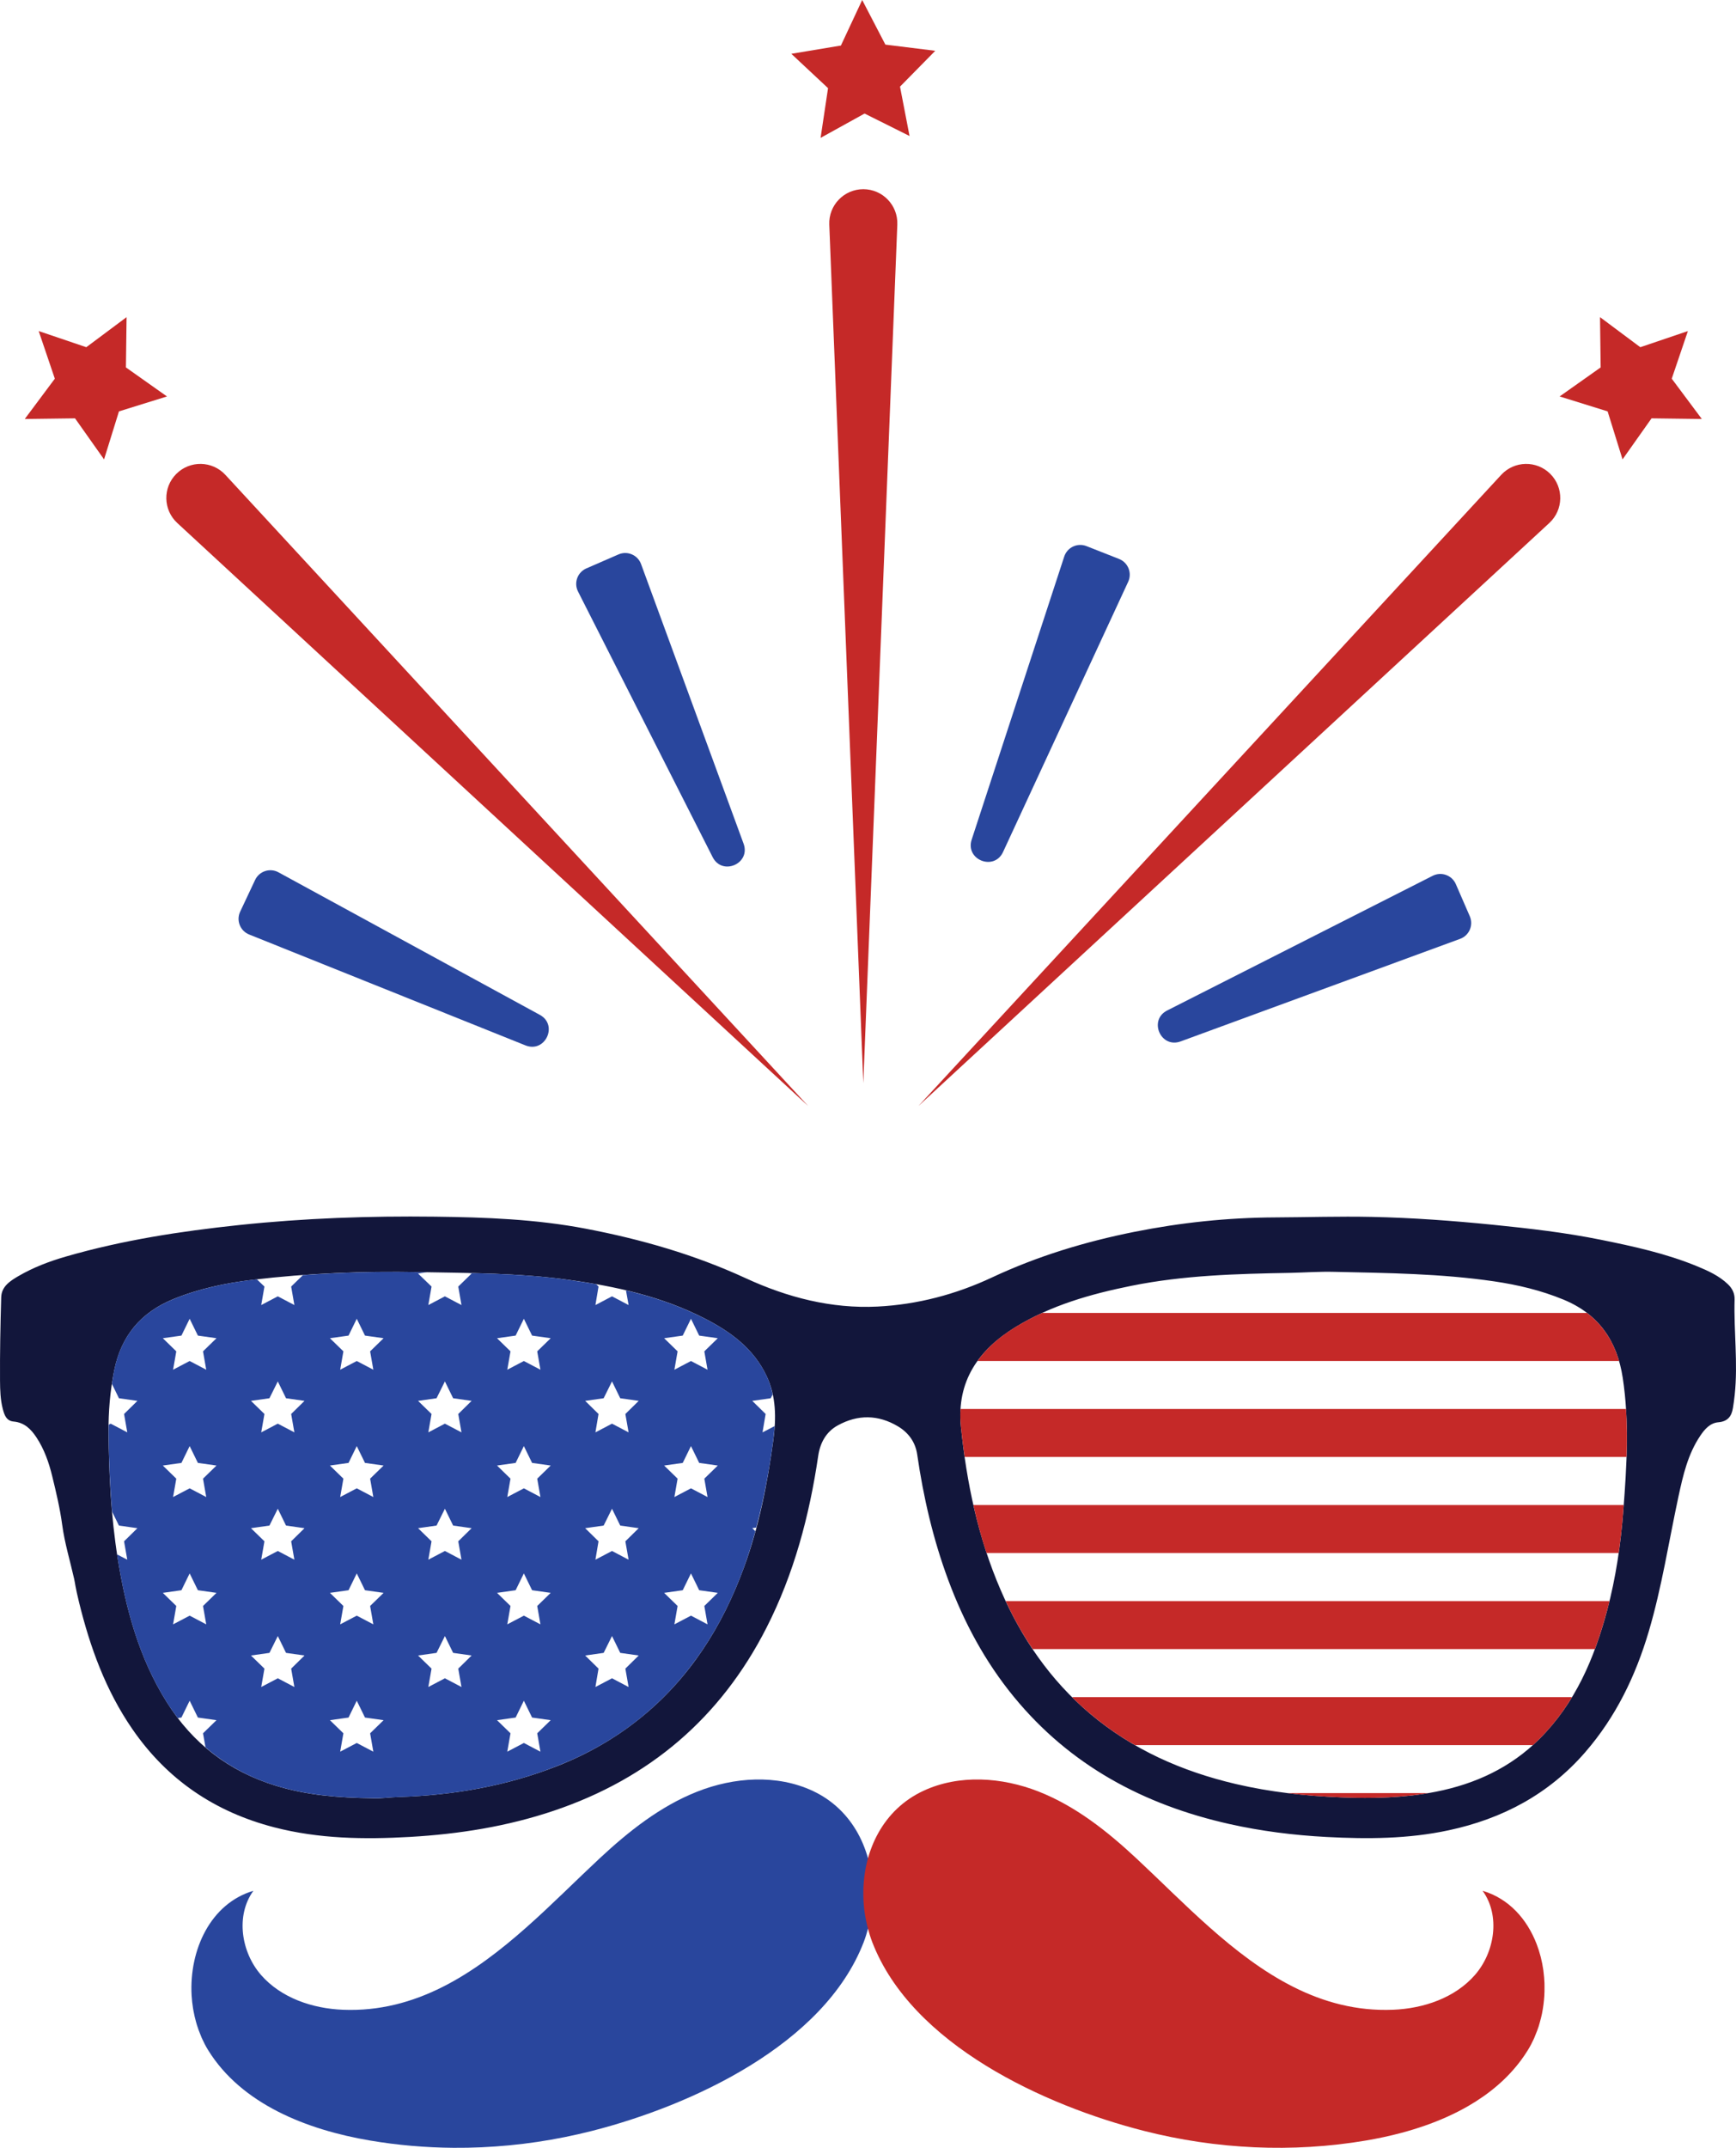 <?xml version="1.0" encoding="utf-8"?>
<!-- Generator: Adobe Illustrator 17.0.0, SVG Export Plug-In . SVG Version: 6.00 Build 0)  -->
<!DOCTYPE svg PUBLIC "-//W3C//DTD SVG 1.1//EN" "http://www.w3.org/Graphics/SVG/1.1/DTD/svg11.dtd">
<svg version="1.1" id="Layer_1" xmlns="http://www.w3.org/2000/svg" xmlns:xlink="http://www.w3.org/1999/xlink" x="0px" y="0px"
	 width="145.548px" height="180px" viewBox="27.226 10 145.548 180" enable-background="new 27.226 10 145.548 180"
	 xml:space="preserve">
<path fill="#12163B" d="M172.656,118.9c0.014-0.507-0.194-0.926-0.563-1.278c-0.744-0.71-1.66-1.123-2.59-1.506
	c-2.599-1.069-5.333-1.666-8.072-2.219c-2.954-0.597-5.944-0.943-8.944-1.246c-3.413-0.344-6.825-0.596-10.254-0.669
	c-2.71-0.057-5.416,0.031-8.124,0.044c-3.969,0.019-7.884,0.433-11.771,1.209c-4.128,0.825-8.122,2.033-11.946,3.825
	c-3.031,1.42-6.256,2.27-9.595,2.438c-3.867,0.195-7.569-0.772-11.045-2.375c-4.302-1.983-8.788-3.268-13.415-4.152
	c-4.18-0.799-8.411-0.956-12.649-1.007c-5.484-0.067-10.952,0.124-16.415,0.702c-4.919,0.521-9.781,1.266-14.537,2.644
	c-1.39,0.403-2.737,0.915-3.987,1.647c-0.681,0.4-1.395,0.861-1.421,1.757c-0.07,2.336-0.114,4.673-0.099,7.01
	c0.005,0.778,0.03,1.574,0.228,2.343c0.13,0.504,0.298,1.012,0.907,1.066c0.906,0.081,1.455,0.629,1.915,1.325
	c0.66,0.998,1.048,2.115,1.327,3.261c0.328,1.347,0.65,2.692,0.836,4.078c0.205,1.526,0.663,3.018,1.002,4.526
	c0.085,0.377,0.088,0.644,0.407,1.947c0.926,3.779,2.237,7.391,4.466,10.629c2.93,4.257,6.924,6.952,11.9,8.24
	c3.746,0.969,7.551,1.025,11.386,0.804c4.12-0.237,8.158-0.878,12.074-2.2c7.997-2.7,13.96-7.778,17.802-15.309
	c2.318-4.544,3.607-9.402,4.347-14.424c0.161-1.093,0.659-2.014,1.64-2.554c1.68-0.925,3.388-0.909,5.047,0.081
	c0.89,0.531,1.463,1.33,1.612,2.356c0.519,3.577,1.329,7.078,2.585,10.472c1.322,3.571,3.1,6.889,5.52,9.84
	c4.714,5.748,10.892,9.046,18.047,10.653c2.686,0.603,5.412,0.944,8.169,1.091c3.437,0.183,6.852,0.165,10.236-0.56
	c4.513-0.966,8.395-3.023,11.45-6.543c2.566-2.956,4.223-6.39,5.325-10.111c1.099-3.711,1.68-7.539,2.493-11.315
	c0.382-1.774,0.787-3.546,1.822-5.086c0.372-0.554,0.824-1.081,1.526-1.14c0.792-0.067,1.109-0.509,1.221-1.205
	c0.059-0.366,0.109-0.734,0.148-1.102C172.945,124.226,172.583,121.564,172.656,118.9z M92.06,130.7
	c-0.491,3.622-1.192,7.194-2.452,10.638c-1.821,4.979-4.567,9.327-8.739,12.679c-2.091,1.68-4.403,2.995-6.9,3.978
	c-4.274,1.683-8.726,2.458-13.302,2.602c-0.807,0.025-1.611,0.148-2.151,0.107c-2.943-0.039-5.588-0.259-8.163-1.051
	c-3.923-1.206-6.972-3.538-9.152-7.014c-2.321-3.7-3.43-7.814-4.111-12.07c-0.556-3.479-0.728-6.992-0.764-10.507
	c-0.018-1.743,0.129-3.485,0.475-5.209c0.581-2.896,2.229-4.864,4.95-5.978c2.142-0.877,4.383-1.348,6.664-1.621
	c4.625-0.553,9.275-0.732,13.928-0.646c4.19,0.077,8.39,0.076,12.554,0.649c3.952,0.544,7.828,1.4,11.413,3.24
	c2.172,1.114,4.099,2.516,5.184,4.813C92.312,127.04,92.309,128.856,92.06,130.7z M163.329,136.573
	c-0.219,2.836-0.625,5.642-1.361,8.391c-1.074,4.016-2.666,7.77-5.674,10.766c-2.416,2.407-5.376,3.776-8.685,4.427
	c-2.627,0.517-5.279,0.582-7.954,0.472c-2.978-0.122-5.922-0.441-8.82-1.12c-4.506-1.056-8.651-2.883-12.219-5.894
	c-3.357-2.834-5.762-6.354-7.495-10.365c-1.89-4.376-2.855-8.983-3.33-13.694c-0.381-3.781,1.469-6.436,4.58-8.341
	c2.989-1.83,6.298-2.766,9.699-3.454c4.391-0.889,8.842-1.006,13.298-1.088c1.244-0.023,2.487-0.12,3.734-0.086
	c4.475,0.098,8.954,0.147,13.395,0.798c1.99,0.292,3.94,0.758,5.813,1.529c2.95,1.216,4.495,3.462,4.968,6.554
	C163.843,129.169,163.615,132.869,163.329,136.573z"/>
<path fill="#29469D" d="M100.077,171.324c0.093-0.39,0.172-0.784,0.223-1.182c0-0.003,0.001-0.007,0.002-0.01
	c0.054-0.42,0.079-0.842,0.087-1.264c0.001-0.068,0.001-0.135,0.001-0.203c0.002-3.526-1.622-6.986-5.017-8.575
	c-3.012-1.41-6.609-1.161-9.702,0.062c-3.093,1.223-5.751,3.334-8.184,5.601c-1.975,1.841-3.987,3.873-6.118,5.761
	c-4.384,3.885-9.274,7.16-15.39,6.915c-2.551-0.102-5.178-0.986-6.86-2.907s-2.149-4.996-0.65-7.063
	c-3.594,1.065-5.389,4.958-5.179,8.757l0,0c0,0.001,0,0.001,0,0.002c0.021,0.379,0.065,0.755,0.126,1.129
	c0.01,0.061,0.022,0.122,0.033,0.183c0.057,0.31,0.127,0.615,0.212,0.917c0.025,0.09,0.049,0.179,0.077,0.268
	c0.086,0.277,0.186,0.547,0.297,0.813c0.038,0.092,0.07,0.185,0.111,0.276c0.155,0.342,0.325,0.677,0.522,0.995
	c2.808,4.549,8.303,6.693,13.574,7.587c2.316,0.393,4.661,0.594,7.008,0.612c1.565,0.012,3.13-0.059,4.688-0.209
	c0.779-0.075,1.556-0.17,2.33-0.285c1.548-0.23,3.085-0.539,4.601-0.925c1.038-0.264,2.12-0.575,3.225-0.934
	s2.235-0.764,3.367-1.219c4.527-1.818,9.098-4.414,12.382-7.854c0.41-0.43,0.801-0.873,1.168-1.33
	c0.735-0.913,1.379-1.879,1.912-2.899c0.266-0.51,0.505-1.034,0.713-1.571c0.147-0.379,0.265-0.769,0.369-1.163
	C100.031,171.514,100.054,171.42,100.077,171.324z"/>
<path fill="#C52928" d="M155.965,180.525c0.095-0.231,0.187-0.462,0.264-0.701c0.04-0.124,0.072-0.25,0.107-0.376
	c0.064-0.23,0.124-0.461,0.172-0.695c0.026-0.127,0.048-0.254,0.069-0.382c0.041-0.245,0.073-0.49,0.096-0.737
	c0.011-0.117,0.022-0.233,0.029-0.35c0.017-0.273,0.021-0.545,0.017-0.818c-0.001-0.091,0-0.182-0.003-0.272
	c-0.013-0.333-0.042-0.663-0.085-0.991c-0.004-0.03-0.005-0.061-0.01-0.092c-0.107-0.754-0.294-1.489-0.56-2.182c0,0,0,0,0-0.001
	l0,0c-0.807-2.102-2.331-3.818-4.532-4.47c1.499,2.067,1.032,5.142-0.65,7.063c-1.682,1.921-4.308,2.805-6.86,2.907
	c-6.116,0.246-11.006-3.03-15.39-6.915c-2.131-1.888-4.143-3.92-6.117-5.761c-2.432-2.268-5.091-4.379-8.184-5.601
	c-3.093-1.222-6.69-1.472-9.702-0.062c-3.341,1.565-4.968,4.941-5.017,8.409c0,0.021,0,0.041,0,0.062
	c-0.004,0.462,0.016,0.924,0.068,1.385c0.001,0.009,0.001,0.017,0.002,0.026c0.05,0.439,0.13,0.873,0.23,1.303
	c0.019,0.084,0.041,0.166,0.062,0.25c0.109,0.422,0.233,0.841,0.39,1.247c3.326,8.599,14.465,13.693,22.767,15.807
	c6.065,1.545,12.453,1.855,18.628,0.808c0.988-0.168,1.985-0.379,2.969-0.642c0.657-0.175,1.308-0.374,1.949-0.597
	c1.282-0.447,2.521-0.995,3.671-1.661c1.726-1,3.253-2.266,4.428-3.861c0.196-0.266,0.382-0.541,0.557-0.825
	c0.189-0.307,0.356-0.627,0.506-0.956C155.884,180.739,155.921,180.631,155.965,180.525z"/>
<path fill="#C52928" d="M102.458,28.824l-2.852,71.946l-2.852-71.946c-0.064-1.62,1.231-2.968,2.852-2.968l0,0
	C101.226,25.856,102.522,27.205,102.458,28.824z"/>
<path fill="#C52928" d="M157.122,53.83l-52.89,48.856l48.856-52.89c1.1-1.19,2.969-1.228,4.115-0.082l0,0
	C158.35,50.861,158.313,52.73,157.122,53.83z"/>
<path fill="#C52928" d="M46.122,49.796l48.857,52.89L42.089,53.83c-1.191-1.1-1.228-2.969-0.082-4.115l0,0
	C43.153,48.568,45.023,48.605,46.122,49.796z"/>
<path fill="#29469D" d="M121.814,58.756l-10.491,22.646c-0.748,1.616-3.185,0.657-2.631-1.036l7.759-23.721
	c0.253-0.775,1.106-1.176,1.865-0.878l2.731,1.075C121.806,57.141,122.156,58.016,121.814,58.756z"/>
<path fill="#29469D" d="M149.644,88.681l-23.432,8.595c-1.672,0.613-2.716-1.788-1.128-2.593l22.261-11.287
	c0.727-0.369,1.614-0.049,1.939,0.698l1.171,2.692C150.78,87.534,150.409,88.401,149.644,88.681z"/>
<path fill="#29469D" d="M48.116,88.317l23.165,9.292c1.653,0.663,2.768-1.706,1.205-2.558L50.573,83.104
	c-0.715-0.39-1.612-0.097-1.959,0.64L47.363,86.4C47.015,87.136,47.36,88.014,48.116,88.317z"/>
<path fill="#29469D" d="M80.974,57.274l8.595,23.432c0.613,1.672-1.788,2.716-2.593,1.128l-11.287-22.26
	c-0.369-0.727-0.049-1.614,0.698-1.939l2.692-1.171C79.827,56.138,80.694,56.509,80.974,57.274z"/>
<polygon fill="#C52928" points="168.741,37.745 167.387,41.736 169.908,45.113 165.694,45.059 163.261,48.499 162.01,44.476 
	157.986,43.225 161.427,40.792 161.373,36.578 164.75,39.098 "/>
<polygon fill="#C52928" points="30.47,37.745 34.461,39.098 37.838,36.578 37.784,40.792 41.225,43.225 37.2,44.476 35.95,48.499 
	33.517,45.059 29.303,45.113 31.823,41.736 "/>
<polygon fill="#C52928" points="99.513,10 101.457,13.739 105.639,14.257 102.684,17.261 103.483,21.398 99.713,19.516 
	96.025,21.555 96.65,17.388 93.572,14.51 97.728,13.817 "/>
<g>
	<path fill="#C52928" d="M162.967,124.06h-53.79c0.79-1.11,1.88-2.05,3.19-2.85c0.73-0.44,1.48-0.84,2.24-1.18h45.67
		C161.607,121.04,162.487,122.4,162.967,124.06z"/>
	<path fill="#C52928" d="M163.597,132.1h-55.49c-0.13-0.84-0.23-1.69-0.32-2.54c-0.05-0.51-0.06-1.01-0.03-1.48h55.8
		C163.637,129.42,163.647,130.76,163.597,132.1z"/>
	<path fill="#C52928" d="M163.357,136.13c-0.01,0.15-0.02,0.29-0.03,0.44c-0.09,1.2-0.22,2.39-0.39,3.58h-53
		c-0.44-1.33-0.8-2.67-1.1-4.02H163.357z"/>
	<path fill="#C52928" d="M162.167,144.18c-0.06,0.26-0.13,0.52-0.2,0.78c-0.3,1.1-0.63,2.19-1.02,3.24h-47.14
		c-0.86-1.27-1.61-2.61-2.26-4.02H162.167z"/>
	<path fill="#C52928" d="M159.027,152.23c-0.76,1.25-1.65,2.42-2.73,3.5c-0.18,0.18-0.36,0.35-0.55,0.52h-33.36
		c-1.32-0.75-2.57-1.63-3.77-2.64c-0.53-0.44-1.03-0.9-1.51-1.38H159.027z"/>
	<path fill="#C52928" d="M146.987,160.27c-2.43,0.41-4.87,0.46-7.33,0.36c-1.51-0.06-3.02-0.17-4.51-0.36H146.987z"/>
</g>
<path fill="#29469D" d="M91.157,130.04l0.26-1.54l-1.12-1.1l1.55-0.22l0.16-0.32c-0.11-0.53-0.27-1.04-0.51-1.55
	c-1.09-2.3-3.02-3.7-5.19-4.81c-2.11-1.08-4.32-1.82-6.6-2.36l0.22,1.23l-1.39-0.73l-1.39,0.73l0.26-1.55l-0.2-0.2
	c-0.77-0.13-1.54-0.25-2.31-0.36c-2.79-0.39-5.59-0.51-8.4-0.57l0.27,0.04l-1.12,1.09l0.27,1.55l-1.39-0.73l-1.39,0.73l0.27-1.55
	l-1.13-1.09l0.75-0.11c-0.23,0-0.45-0.01-0.68-0.01c-3.25-0.06-6.49,0.02-9.72,0.25l-0.99,0.96l0.27,1.55l-1.39-0.73l-1.39,0.73
	l0.27-1.55l-0.63-0.6c-0.12,0.01-0.23,0.02-0.35,0.03c-2.28,0.28-4.52,0.75-6.67,1.63c-2.72,1.11-4.37,3.08-4.95,5.97
	c-0.07,0.37-0.13,0.75-0.19,1.12l0.59,1.21l1.55,0.22l-1.12,1.1l0.27,1.54l-1.39-0.73l-0.17,0.09c0,0.22-0.01,0.44-0.01,0.66
	c0.02,2.22,0.11,4.43,0.3,6.63l0.57,1.16l1.55,0.22l-1.12,1.1l0.27,1.54l-0.85-0.44c0.02,0.1,0.02,0.2,0.04,0.3
	c0.68,4.25,1.79,8.37,4.11,12.07c0.29,0.47,0.61,0.91,0.93,1.34l0.31-0.04l0.69-1.41l0.69,1.41l1.56,0.22l-1.13,1.1l0.21,1.18
	c1.68,1.44,3.64,2.52,5.9,3.21c2.57,0.79,5.22,1.01,8.16,1.05c0.54,0.04,1.34-0.08,2.15-0.1c4.58-0.15,9.03-0.92,13.3-2.61
	c2.5-0.98,4.81-2.29,6.9-3.97c4.17-3.36,6.92-7.7,8.74-12.68c0.36-1,0.67-2,0.95-3.02l-0.26-0.25l0.33-0.05
	c0.65-2.4,1.1-4.85,1.43-7.32c0.05-0.4,0.09-0.8,0.12-1.19L91.157,130.04z M44.247,144.59l0.27,1.54l-1.39-0.73l-1.39,0.73
	l0.27-1.54l-1.13-1.1l1.56-0.22l0.69-1.41l0.69,1.41l1.56,0.22L44.247,144.59z M44.247,133.92l0.27,1.54l-1.39-0.73l-1.39,0.73
	l0.27-1.54l-1.13-1.1l1.56-0.22l0.69-1.41l0.69,1.41l1.56,0.22L44.247,133.92z M44.247,123.25l0.27,1.54l-1.39-0.73l-1.39,0.73
	l0.27-1.54l-1.13-1.1l1.56-0.22l0.69-1.41l0.69,1.41l1.56,0.22L44.247,123.25z M51.907,151.38l-1.39-0.73l-1.39,0.73l0.27-1.54
	l-1.13-1.1l1.55-0.22l0.7-1.41l0.69,1.41l1.55,0.22l-1.12,1.1L51.907,151.38z M51.637,139.17l0.27,1.54l-1.39-0.73l-1.39,0.73
	l0.27-1.54l-1.13-1.1l1.55-0.22l0.7-1.41l0.69,1.41l1.55,0.22L51.637,139.17z M51.637,128.5l0.27,1.54l-1.39-0.73l-1.39,0.73
	l0.27-1.54l-1.13-1.1l1.55-0.22l0.7-1.41l0.69,1.41l1.55,0.22L51.637,128.5z M58.257,155.26l0.27,1.54l-1.39-0.73l-1.39,0.73
	l0.27-1.54l-1.13-1.1l1.56-0.22l0.69-1.41l0.69,1.41l1.56,0.22L58.257,155.26z M58.257,144.59l0.27,1.54l-1.39-0.73l-1.39,0.73
	l0.27-1.54l-1.13-1.1l1.56-0.22l0.69-1.41l0.69,1.41l1.56,0.22L58.257,144.59z M58.257,133.92l0.27,1.54l-1.39-0.73l-1.39,0.73
	l0.27-1.54l-1.13-1.1l1.56-0.22l0.69-1.41l0.69,1.41l1.56,0.22L58.257,133.92z M58.257,123.25l0.27,1.54l-1.39-0.73l-1.39,0.73
	l0.27-1.54l-1.13-1.1l1.56-0.22l0.69-1.41l0.69,1.41l1.56,0.22L58.257,123.25z M65.917,151.38l-1.39-0.73l-1.39,0.73l0.27-1.54
	l-1.13-1.1l1.55-0.22l0.7-1.41l0.69,1.41l1.55,0.22l-1.12,1.1L65.917,151.38z M65.647,139.17l0.27,1.54l-1.39-0.73l-1.39,0.73
	l0.27-1.54l-1.13-1.1l1.55-0.22l0.7-1.41l0.69,1.41l1.55,0.22L65.647,139.17z M65.647,128.5l0.27,1.54l-1.39-0.73l-1.39,0.73
	l0.27-1.54l-1.13-1.1l1.55-0.22l0.7-1.41l0.69,1.41l1.55,0.22L65.647,128.5z M72.537,156.8l-1.39-0.73l-1.39,0.73l0.27-1.54
	l-1.13-1.1l1.56-0.22l0.69-1.41l0.69,1.41l1.56,0.22l-1.13,1.1L72.537,156.8z M72.267,144.59l0.27,1.54l-1.39-0.73l-1.39,0.73
	l0.27-1.54l-1.13-1.1l1.56-0.22l0.69-1.41l0.69,1.41l1.56,0.22L72.267,144.59z M72.267,133.92l0.27,1.54l-1.39-0.73l-1.39,0.73
	l0.27-1.54l-1.13-1.1l1.56-0.22l0.69-1.41l0.69,1.41l1.56,0.22L72.267,133.92z M72.267,123.25l0.27,1.54l-1.39-0.73l-1.39,0.73
	l0.27-1.54l-1.13-1.1l1.56-0.22l0.69-1.41l0.69,1.41l1.56,0.22L72.267,123.25z M79.927,151.38l-1.39-0.73l-1.39,0.73l0.26-1.54
	l-1.12-1.1l1.55-0.22l0.7-1.41l0.69,1.41l1.55,0.22l-1.12,1.1L79.927,151.38z M79.657,139.17l0.27,1.54l-1.39-0.73l-1.39,0.73
	l0.26-1.54l-1.12-1.1l1.55-0.22l0.7-1.41l0.69,1.41l1.55,0.22L79.657,139.17z M79.657,128.5l0.27,1.54l-1.39-0.73l-1.39,0.73
	l0.26-1.54l-1.12-1.1l1.55-0.22l0.7-1.41l0.69,1.41l1.55,0.22L79.657,128.5z M86.547,146.13l-1.39-0.73l-1.39,0.73l0.27-1.54
	l-1.13-1.1l1.56-0.22l0.69-1.41l0.69,1.41l1.56,0.22l-1.13,1.1L86.547,146.13z M86.277,133.92l0.27,1.54l-1.39-0.73l-1.39,0.73
	l0.27-1.54l-1.13-1.1l1.56-0.22l0.69-1.41l0.69,1.41l1.56,0.22L86.277,133.92z M86.277,123.25l0.27,1.54l-1.39-0.73l-1.39,0.73
	l0.27-1.54l-1.13-1.1l1.56-0.22l0.69-1.41l0.69,1.41l1.56,0.22L86.277,123.25z"/>
</svg>
